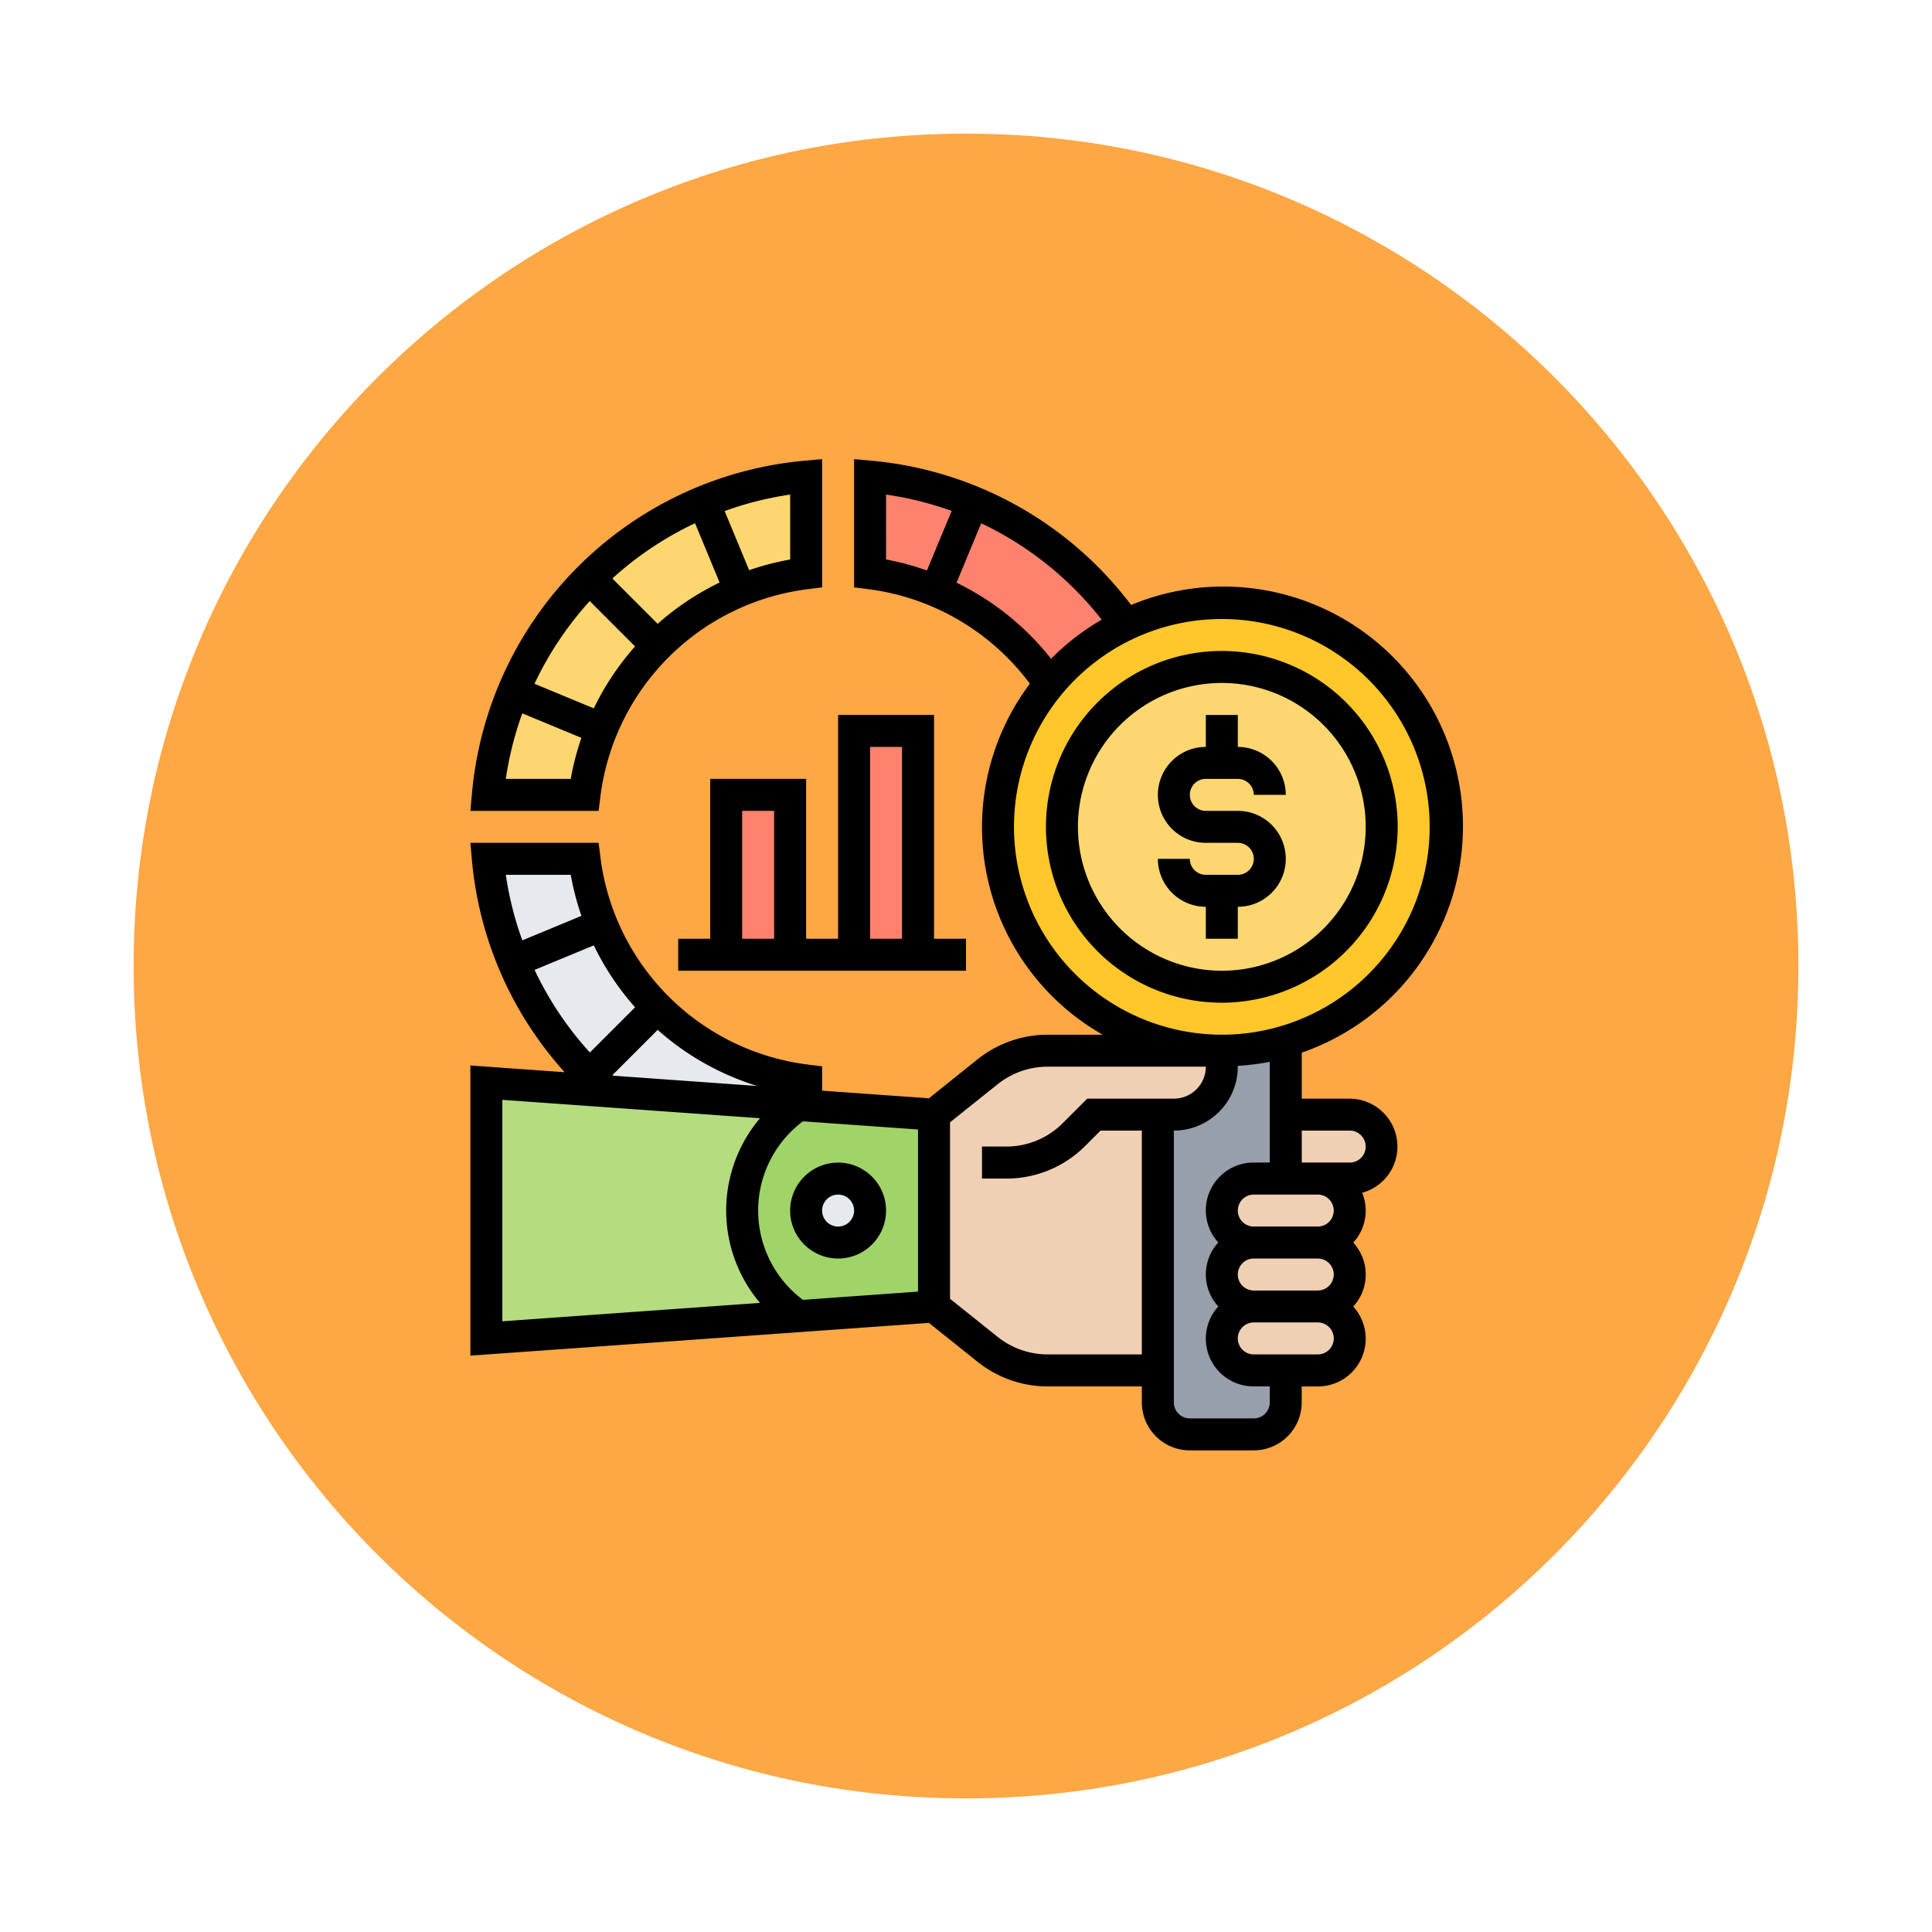 <svg xmlns="http://www.w3.org/2000/svg" xmlns:xlink="http://www.w3.org/1999/xlink" width="173.5" height="173.5" viewBox="0 0 173.5 173.5">
  <defs>
    <filter id="Trazado_896985" x="0" y="0" width="173.5" height="173.5" filterUnits="userSpaceOnUse">
      <feOffset dy="3" input="SourceAlpha"/>
      <feGaussianBlur stdDeviation="3" result="blur"/>
      <feFlood flood-opacity="0.161"/>
      <feComposite operator="in" in2="blur"/>
      <feComposite in="SourceGraphic"/>
    </filter>
  </defs>
  <g id="Grupo_1176991" data-name="Grupo 1176991" transform="translate(-1198.07 -11004.047)">
    <g id="Grupo_1176845" data-name="Grupo 1176845" transform="translate(927.019 6441.047)">
      <g id="Grupo_1111318" data-name="Grupo 1111318" transform="translate(280.051 4569)">
        <g id="Grupo_1109826" data-name="Grupo 1109826" transform="translate(0 0)">
          <g id="Grupo_1098742" data-name="Grupo 1098742">
            <g transform="matrix(1, 0, 0, 1, -9, -6)" filter="url(#Trazado_896985)">
              <g id="Trazado_896985-2" data-name="Trazado 896985" transform="translate(9 6)" fill="#fd9826" opacity="0.859">
                <path d="M 77.75 154 C 67.456 154 57.47 151.984 48.07 148.009 C 43.553 146.098 39.195 143.732 35.119 140.979 C 31.081 138.251 27.284 135.118 23.833 131.667 C 20.382 128.216 17.249 124.419 14.521 120.381 C 11.768 116.305 9.402 111.947 7.491 107.43 C 3.516 98.03 1.5 88.044 1.5 77.75 C 1.5 67.456 3.516 57.47 7.491 48.07 C 9.402 43.553 11.768 39.195 14.521 35.119 C 17.249 31.081 20.382 27.284 23.833 23.833 C 27.284 20.382 31.081 17.249 35.119 14.521 C 39.195 11.768 43.553 9.402 48.07 7.491 C 57.47 3.516 67.456 1.5 77.75 1.5 C 88.044 1.5 98.03 3.516 107.429 7.491 C 111.947 9.402 116.305 11.768 120.381 14.521 C 124.419 17.249 128.216 20.382 131.667 23.833 C 135.118 27.284 138.25 31.081 140.978 35.119 C 143.732 39.195 146.097 43.553 148.008 48.07 C 151.984 57.47 154 67.456 154 77.75 C 154 88.044 151.984 98.03 148.008 107.43 C 146.097 111.947 143.732 116.305 140.978 120.381 C 138.25 124.419 135.118 128.216 131.667 131.667 C 128.216 135.118 124.419 138.251 120.381 140.979 C 116.305 143.732 111.947 146.098 107.429 148.009 C 98.03 151.984 88.044 154 77.75 154 Z" stroke="none"/>
                <path d="M 77.75 3 C 67.657 3 57.868 4.976 48.655 8.873 C 44.226 10.746 39.955 13.065 35.959 15.764 C 32 18.439 28.277 21.51 24.894 24.894 C 21.51 28.277 18.439 32 15.764 35.959 C 13.065 39.955 10.746 44.226 8.873 48.655 C 4.976 57.868 3 67.657 3 77.75 C 3 87.843 4.976 97.632 8.873 106.845 C 10.746 111.274 13.065 115.545 15.764 119.541 C 18.439 123.5 21.51 127.223 24.894 130.606 C 28.277 133.99 32 137.061 35.959 139.736 C 39.955 142.435 44.226 144.754 48.655 146.627 C 57.868 150.524 67.657 152.5 77.75 152.5 C 87.842 152.5 97.631 150.524 106.845 146.627 C 111.274 144.754 115.545 142.435 119.541 139.736 C 123.5 137.061 127.223 133.99 130.606 130.606 C 133.989 127.223 137.061 123.5 139.735 119.541 C 142.435 115.545 144.754 111.274 146.627 106.845 C 150.524 97.632 152.5 87.843 152.5 77.75 C 152.5 67.657 150.524 57.868 146.627 48.655 C 144.754 44.226 142.435 39.955 139.735 35.959 C 137.061 32 133.989 28.277 130.606 24.894 C 127.223 21.51 123.5 18.439 119.541 15.764 C 115.545 13.065 111.274 10.746 106.845 8.873 C 97.631 4.976 87.842 3 77.75 3 M 77.75 0 C 120.69 0 155.5 34.81 155.5 77.75 L 155.5 77.75 C 155.5 120.69 120.69 155.5 77.75 155.5 C 34.81 155.5 -1.52587890625e-05 120.69 -1.52587890625e-05 77.75 L -1.52587890625e-05 77.75 C -1.52587890625e-05 34.81 34.81 0 77.75 0 Z" stroke="none" fill="#fff"/>
              </g>
            </g>
          </g>
        </g>
      </g>
    </g>
    <g id="market-analysis_3045742" transform="translate(1239.311 11044.278)">
      <g id="Grupo_1176989" data-name="Grupo 1176989" transform="translate(2.436 2.565)">
        <g id="Grupo_1176973" data-name="Grupo 1176973" transform="translate(0.129 0)">
          <path id="Trazado_1032236" data-name="Trazado 1032236" d="M21.459,4.359A31.564,31.564,0,0,0,2.09,30.677h8.687a22.6,22.6,0,0,1,1.565-5.915,23.08,23.08,0,0,1,12.42-12.42,22.6,22.6,0,0,1,5.915-1.565V2.09A31.674,31.674,0,0,0,21.459,4.359Z" transform="translate(-2.09 -2.09)" fill="#fcd770"/>
        </g>
        <g id="Grupo_1176974" data-name="Grupo 1176974" transform="translate(34.459 0)">
          <path id="Trazado_1032237" data-name="Trazado 1032237" d="M48.93,15.342A31.408,31.408,0,0,0,35.2,4.373,30.817,30.817,0,0,0,26,2.09v8.687a22.6,22.6,0,0,1,5.915,1.565,22.925,22.925,0,0,1,10.223,8.342l.014.014a19.849,19.849,0,0,1,6.806-5.3v-.014Z" transform="translate(-26 -2.09)" fill="#ff826e"/>
        </g>
        <g id="Grupo_1176975" data-name="Grupo 1176975" transform="translate(0.129 34.33)">
          <path id="Trazado_1032238" data-name="Trazado 1032238" d="M17.324,39.353a22.88,22.88,0,0,1-4.982-7.437A22.6,22.6,0,0,1,10.777,26H2.09a31.919,31.919,0,0,0,2.283,9.218,31.427,31.427,0,0,0,6.849,10.237c.474.488.976.962,1.493,1.421h.014L29.944,48.1l.732.057V45.9a22.8,22.8,0,0,1-13.353-6.547Z" transform="translate(-2.09 -26)" fill="#e6e9ed"/>
        </g>
        <g id="Grupo_1176976" data-name="Grupo 1176976" transform="translate(0 54.431)">
          <path id="Trazado_1032239" data-name="Trazado 1032239" d="M12.768,40.775,29.984,42a11.493,11.493,0,0,0,0,18.981L2,62.973V40l10.754.775Z" transform="translate(-2 -40)" fill="#b4dd7f"/>
        </g>
        <g id="Grupo_1176977" data-name="Grupo 1176977" transform="translate(22.973 56.427)">
          <path id="Trazado_1032240" data-name="Trazado 1032240" d="M35.23,42.266V59.5l-12.219.876a11.493,11.493,0,0,1,0-18.981l.732.057Z" transform="translate(-18 -41.39)" fill="#a0d468"/>
        </g>
        <g id="Grupo_1176978" data-name="Grupo 1176978" transform="translate(28.716 63.046)">
          <circle id="Elipse_13113" data-name="Elipse 13113" cx="2.872" cy="2.872" r="2.872" fill="#e6e9ed"/>
        </g>
        <g id="Grupo_1176979" data-name="Grupo 1176979" transform="translate(66.047 74.532)">
          <path id="Trazado_1032241" data-name="Trazado 1032241" d="M56.615,54a2.88,2.88,0,0,1,2.872,2.872,2.893,2.893,0,0,1-2.872,2.872H50.872A2.88,2.88,0,0,1,48,56.872,2.892,2.892,0,0,1,50.872,54Z" transform="translate(-48 -54)" fill="#f0d0b4"/>
        </g>
        <g id="Grupo_1176980" data-name="Grupo 1176980" transform="translate(71.79 57.303)">
          <path id="Trazado_1032242" data-name="Trazado 1032242" d="M57.743,42a2.88,2.88,0,0,1,2.872,2.872,2.893,2.893,0,0,1-2.872,2.872H52V42Z" transform="translate(-52 -42)" fill="#f0d0b4"/>
        </g>
        <g id="Grupo_1176981" data-name="Grupo 1176981" transform="translate(66.047 63.046)">
          <path id="Trazado_1032243" data-name="Trazado 1032243" d="M56.615,46a2.88,2.88,0,0,1,2.872,2.872,2.892,2.892,0,0,1-2.872,2.872H50.872A2.88,2.88,0,0,1,48,48.872,2.892,2.892,0,0,1,50.872,46h5.743Z" transform="translate(-48 -46)" fill="#f0d0b4"/>
        </g>
        <g id="Grupo_1176982" data-name="Grupo 1176982" transform="translate(66.047 68.789)">
          <path id="Trazado_1032244" data-name="Trazado 1032244" d="M56.615,50a2.88,2.88,0,0,1,2.872,2.872,2.893,2.893,0,0,1-2.872,2.872H50.872A2.88,2.88,0,0,1,48,52.872,2.892,2.892,0,0,1,50.872,50Z" transform="translate(-48 -50)" fill="#f0d0b4"/>
        </g>
        <g id="Grupo_1176983" data-name="Grupo 1176983" transform="translate(40.202 51.559)">
          <path id="Trazado_1032245" data-name="Trazado 1032245" d="M50.1,43.743V66.716H40.194a8.581,8.581,0,0,1-5.37-1.881L30,60.973V43.743l4.824-3.862A8.581,8.581,0,0,1,40.194,38H54.409a1.44,1.44,0,0,1,1.436,1.436,4.314,4.314,0,0,1-4.307,4.307Z" transform="translate(-30 -38)" fill="#f0d0b4"/>
        </g>
        <g id="Grupo_1176984" data-name="Grupo 1176984" transform="translate(60.303 50.727)">
          <path id="Trazado_1032246" data-name="Trazado 1032246" d="M49.743,38.253a19.91,19.91,0,0,0,5.743-.833V49.739H52.615a2.892,2.892,0,0,0-2.872,2.872,2.88,2.88,0,0,0,2.872,2.872,2.892,2.892,0,0,0-2.872,2.872,2.88,2.88,0,0,0,2.872,2.872A2.892,2.892,0,0,0,49.743,64.1a2.88,2.88,0,0,0,2.872,2.872h2.872V69.84a2.88,2.88,0,0,1-2.872,2.872H46.872A2.88,2.88,0,0,1,44,69.84V44h1.436a4.314,4.314,0,0,0,4.307-4.307,1.44,1.44,0,0,0-1.436-1.436V38.2C48.781,38.238,49.255,38.253,49.743,38.253Z" transform="translate(-44 -37.42)" fill="#969faa"/>
        </g>
        <g id="Grupo_1176985" data-name="Grupo 1176985" transform="translate(45.945 11.357)">
          <path id="Trazado_1032247" data-name="Trazado 1032247" d="M59.844,49.369A19.91,19.91,0,0,1,54.1,50.2c-.488,0-.962-.014-1.436-.057a20.076,20.076,0,0,1-14-32.894,19.849,19.849,0,0,1,6.806-5.3v-.014A20.1,20.1,0,1,1,59.844,49.355Z" transform="translate(-34 -10)" fill="#ffc729"/>
        </g>
        <g id="Grupo_1176986" data-name="Grupo 1176986" transform="translate(51.689 17.1)">
          <circle id="Elipse_13114" data-name="Elipse 13114" cx="14.358" cy="14.358" r="14.358" fill="#fcd770"/>
        </g>
        <g id="Grupo_1176987" data-name="Grupo 1176987" transform="translate(33.023 22.843)">
          <path id="Trazado_1032248" data-name="Trazado 1032248" d="M25,18h5.743V38.1H25Z" transform="translate(-25 -18)" fill="#ff826e"/>
        </g>
        <g id="Grupo_1176988" data-name="Grupo 1176988" transform="translate(21.537 28.587)">
          <path id="Trazado_1032249" data-name="Trazado 1032249" d="M17,22h5.743V36.358H17Z" transform="translate(-17 -22)" fill="#ff826e"/>
        </g>
      </g>
      <g id="Grupo_1176990" data-name="Grupo 1176990" transform="translate(1 1.001)">
        <path id="Trazado_1032250" data-name="Trazado 1032250" d="M79.969,58.431H75.661V54.3A21.521,21.521,0,1,0,60.337,14.1,32.938,32.938,0,0,0,37.024,1.142L35.459,1V12.518l1.258.157a21.485,21.485,0,0,1,14.527,8.493,21.448,21.448,0,0,0,6.54,31.521H52.839a10.1,10.1,0,0,0-6.279,2.2L42.179,58.4l-9.591-.685V55.53l-1.258-.157A21.469,21.469,0,0,1,12.673,36.718l-.157-1.259H1l.141,1.565A32.789,32.789,0,0,0,9.467,56.058L1,55.453V81.51l41.179-2.942,4.382,3.506a10.1,10.1,0,0,0,6.277,2.2H61.3v1.436a4.313,4.313,0,0,0,4.307,4.307h5.743a4.313,4.313,0,0,0,4.307-4.307V84.276H77.1A4.289,4.289,0,0,0,80.285,77.1a4.241,4.241,0,0,0,0-5.743,4.235,4.235,0,0,0,.8-4.474,4.3,4.3,0,0,0-1.12-8.448ZM78.533,68.482A1.437,1.437,0,0,1,77.1,69.918H71.354a1.436,1.436,0,0,1,0-2.872H77.1A1.437,1.437,0,0,1,78.533,68.482Zm0,5.743A1.437,1.437,0,0,1,77.1,75.661H71.354a1.436,1.436,0,0,1,0-2.872H77.1A1.437,1.437,0,0,1,78.533,74.225ZM38.331,4.184A30.076,30.076,0,0,1,44.222,5.65L42,11a24.388,24.388,0,0,0-3.673-.989ZM44.66,12.1l2.213-5.341a30.125,30.125,0,0,1,10.819,8.658,21.64,21.64,0,0,0-4.543,3.511A24.392,24.392,0,0,0,44.66,12.1Zm5.157,21.926A18.665,18.665,0,1,1,68.482,52.688,18.687,18.687,0,0,1,49.817,34.023ZM26.755,57.293l-12.941-.925-.055-.052,4.06-4.06A24.269,24.269,0,0,0,26.755,57.293ZM6.768,46.867l5.317-2.2a24.341,24.341,0,0,0,3.706,5.561l-4.059,4.059a29.935,29.935,0,0,1-4.964-7.417Zm3.246-8.537a24.422,24.422,0,0,0,.959,3.687l-5.307,2.2A30.056,30.056,0,0,1,4.183,38.33ZM3.872,58.538,27.009,60.19a12.839,12.839,0,0,0,0,16.583L3.872,78.426ZM41.2,75.76,30.866,76.5a10,10,0,0,1,0-16.032L41.2,61.2ZM52.838,81.4a7.209,7.209,0,0,1-4.485-1.574l-4.279-3.424V60.558l4.28-3.424a7.205,7.205,0,0,1,4.484-1.574H67.047a2.874,2.874,0,0,1-2.872,2.872H56.4l-2.205,2.2a7.131,7.131,0,0,1-5.076,2.1H46.945V65.61h2.175a9.984,9.984,0,0,0,7.107-2.945L57.59,61.3H61.3V81.4ZM72.79,85.711a1.437,1.437,0,0,1-1.436,1.436H65.611a1.437,1.437,0,0,1-1.436-1.436V61.3a5.749,5.749,0,0,0,5.743-5.743c0-.024-.007-.047-.007-.072a21.576,21.576,0,0,0,2.879-.362v9.048H71.354a4.289,4.289,0,0,0-3.187,7.179,4.241,4.241,0,0,0,0,5.743,4.289,4.289,0,0,0,3.187,7.179H72.79ZM77.1,81.4H71.354a1.436,1.436,0,0,1,0-2.872H77.1a1.436,1.436,0,0,1,0,2.872Zm2.872-17.23H75.661V61.3h4.307a1.436,1.436,0,1,1,0,2.872Z" transform="translate(-1 -1.001)"/>
        <path id="Trazado_1032251" data-name="Trazado 1032251" d="M68.587,28.794A15.794,15.794,0,1,0,52.794,44.587,15.812,15.812,0,0,0,68.587,28.794Zm-28.716,0A12.922,12.922,0,1,1,52.794,41.716,12.937,12.937,0,0,1,39.872,28.794Z" transform="translate(14.689 4.228)"/>
        <path id="Trazado_1032252" data-name="Trazado 1032252" d="M51.179,37.1V34.23a4.307,4.307,0,0,0,0-8.615H48.307a1.436,1.436,0,0,1,0-2.872h2.872a1.437,1.437,0,0,1,1.436,1.436h2.872a4.313,4.313,0,0,0-4.307-4.307V17H48.307v2.872a4.307,4.307,0,0,0,0,8.615h2.872a1.436,1.436,0,0,1,0,2.872H48.307a1.437,1.437,0,0,1-1.436-1.436H44a4.313,4.313,0,0,0,4.307,4.307V37.1Z" transform="translate(17.739 5.971)"/>
        <path id="Trazado_1032253" data-name="Trazado 1032253" d="M21,49.307A4.307,4.307,0,1,0,25.307,45,4.313,4.313,0,0,0,21,49.307Zm4.307-1.436a1.436,1.436,0,1,1-1.436,1.436A1.437,1.437,0,0,1,25.307,47.872Z" transform="translate(7.716 18.174)"/>
        <path id="Trazado_1032254" data-name="Trazado 1032254" d="M12.673,31.329A21.468,21.468,0,0,1,31.33,12.674l1.258-.158V1l-1.565.141a32.959,32.959,0,0,0-29.88,29.88L1,32.587H12.517ZM17.82,15.79l-4.07-4.072a30.1,30.1,0,0,1,7.426-4.961l2.205,5.325A24.33,24.33,0,0,0,17.82,15.79Zm11.9-5.775a24.356,24.356,0,0,0-3.686.958l-2.2-5.31a30.03,30.03,0,0,1,5.884-1.479Zm-18,3.733,4.07,4.072a24.278,24.278,0,0,0-3.706,5.561L6.759,21.175a30.043,30.043,0,0,1,4.961-7.427ZM4.183,29.715a30.174,30.174,0,0,1,1.48-5.885l5.308,2.2a24.59,24.59,0,0,0-.958,3.687Z" transform="translate(-1 -1.001)"/>
        <path id="Trazado_1032255" data-name="Trazado 1032255" d="M28.358,17V37.1H25.486V22.743H16.872V37.1H14v2.872H39.844V37.1H36.973V17Zm2.872,2.872H34.1V37.1H31.23ZM19.743,25.615h2.872V37.1H19.743Z" transform="translate(4.665 5.971)"/>
      </g>
    </g>
  </g>
</svg>

